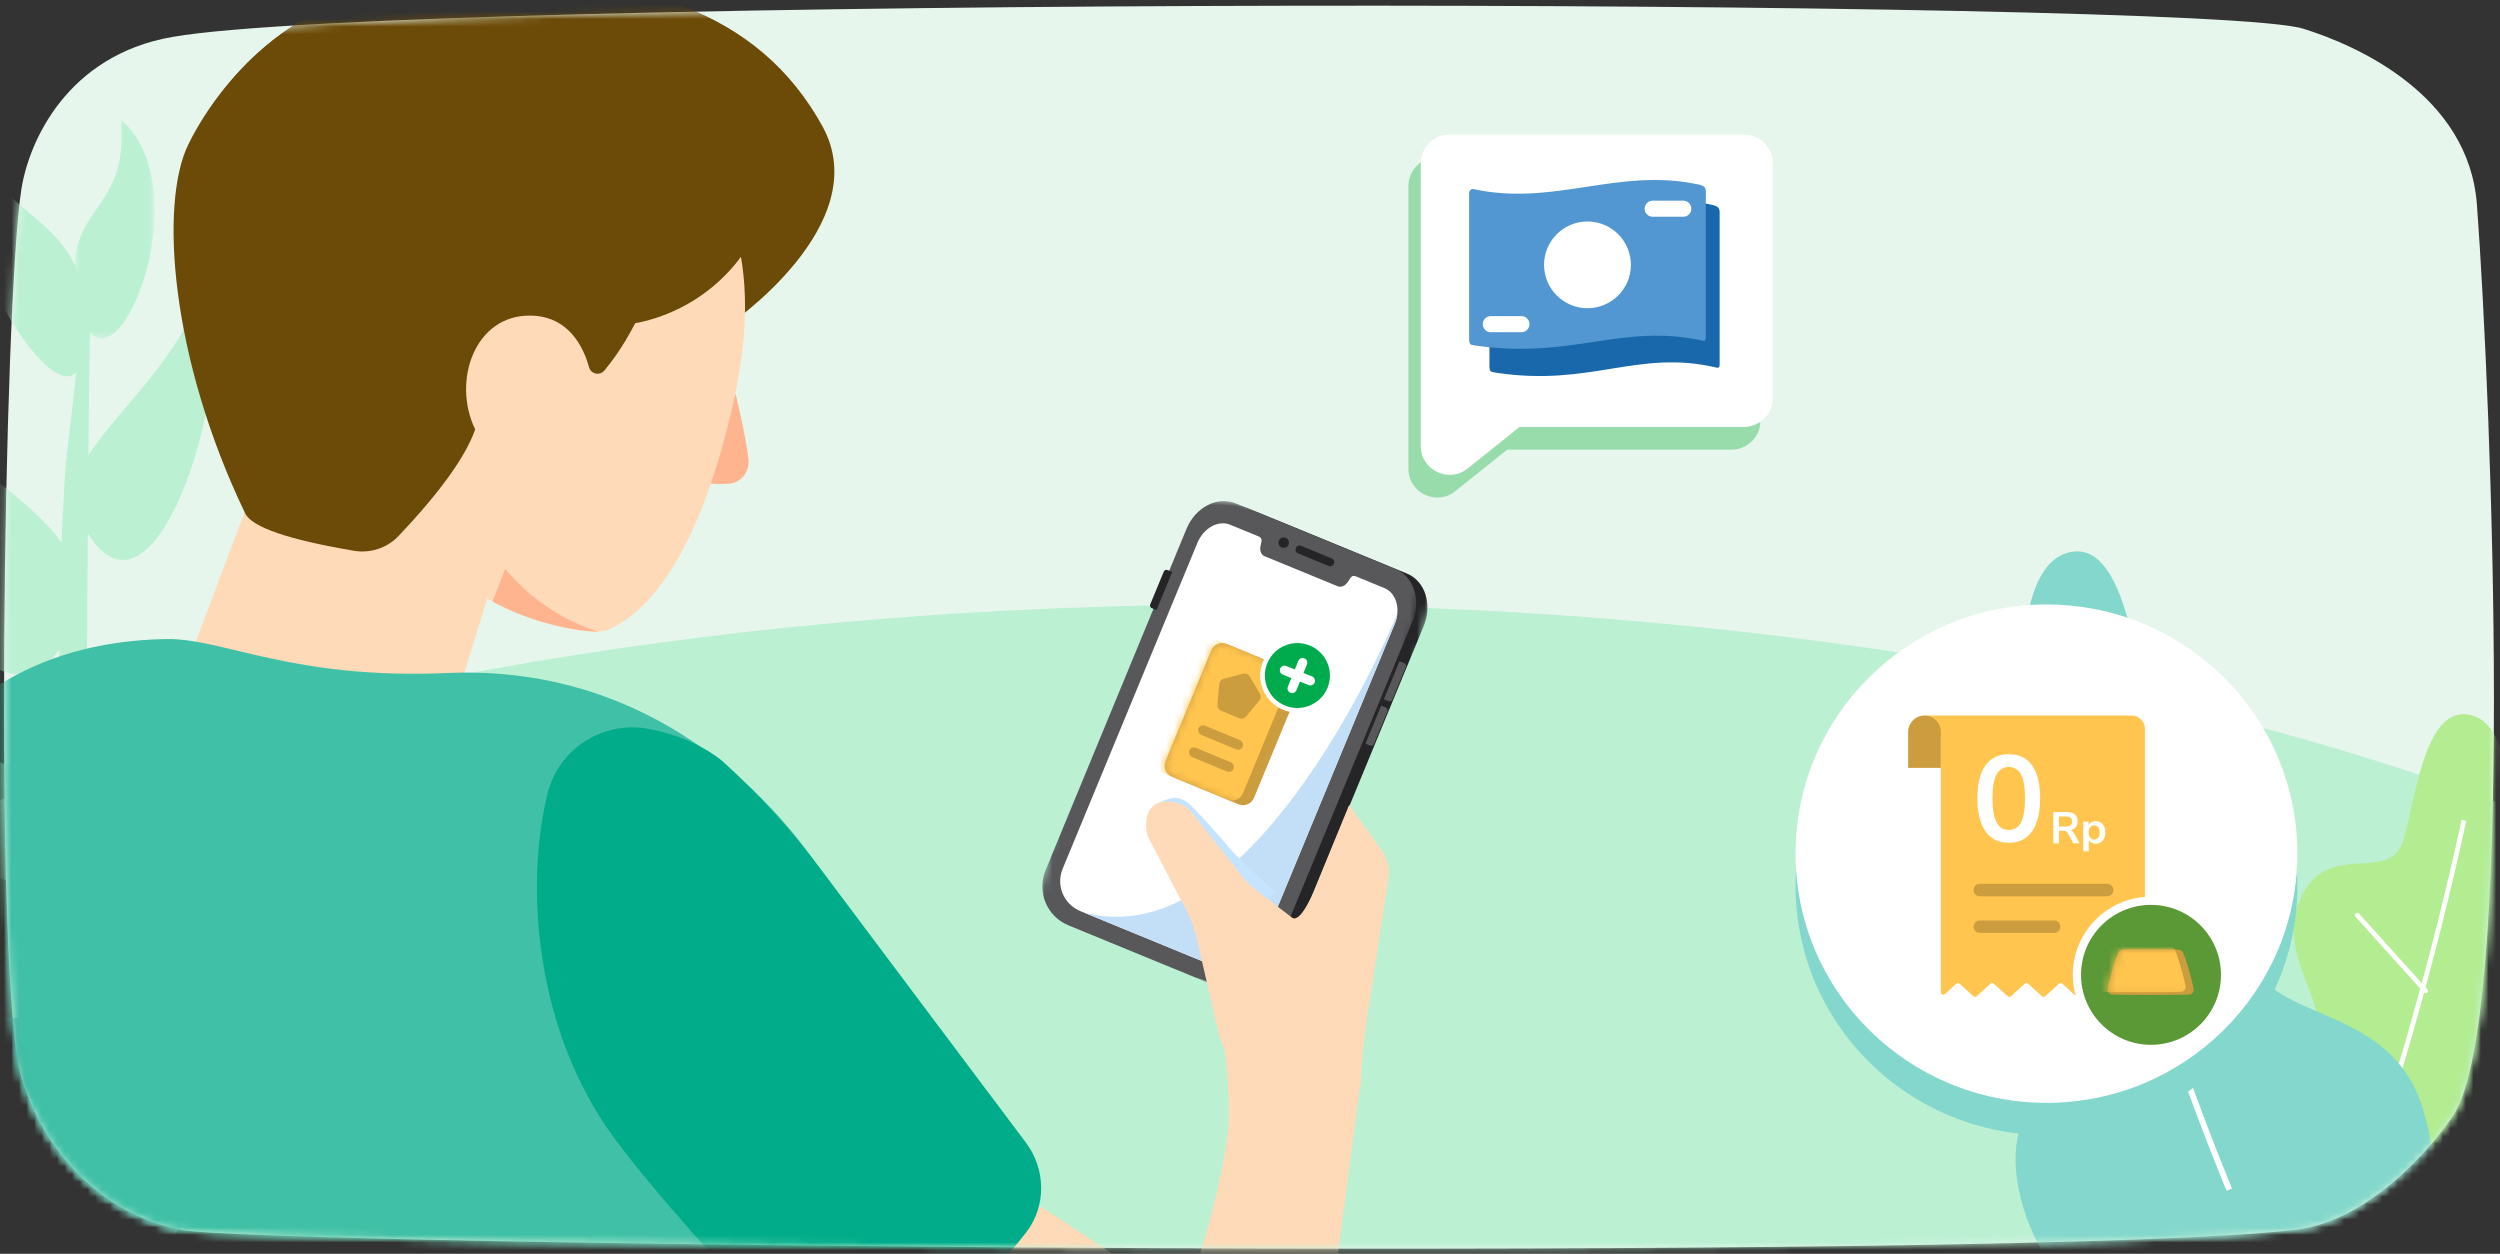 <svg width="329" height="165" viewBox="0 0 329 165" fill="none" xmlns="http://www.w3.org/2000/svg">
<rect x="0" y="0" width="329" height="165" fill="#333333" stroke="none"/>
<path d="M23.726 161.836C34.178 163.994 265.318 166.148 302.104 161.836C312.994 160.56 321.711 148.643 322.983 146.575C330.935 133.643 327.953 53.89 325.965 26.947C324.895 12.446 310.058 5.93 303.098 3.775C289.788 -0.347 53.757 -0.512 22.731 4.853C8.85 7.253 3.818 18.573 2.819 24.866C0.488 39.533 -0.889 129.746 2.847 141.898C5.83 151.598 13.287 159.681 23.726 161.836Z" fill="#E6F6ED"/>
<mask id="mask0_5567_147164" style="mask-type:alpha" maskUnits="userSpaceOnUse" x="0" y="0" width="329" height="165">
<path fill-rule="evenodd" clip-rule="evenodd" d="M23.726 161.836C34.178 163.994 265.318 166.148 302.104 161.836C312.994 160.56 321.711 148.643 322.983 146.575C330.935 133.643 327.953 53.89 325.965 26.947C324.895 12.446 310.058 5.93 303.098 3.775C289.788 -0.347 53.757 -0.512 22.731 4.853C8.85 7.253 3.818 18.573 2.819 24.866C0.488 39.533 -0.889 129.746 2.847 141.898C5.83 151.598 13.287 159.681 23.726 161.836Z" fill="white"/>
</mask>
<g mask="url(#mask0_5567_147164)">
<path d="M404.125 175.298C404.125 228.181 296.558 271.051 163.866 271.051C31.175 271.051 -76.392 228.181 -76.392 175.298C-76.392 122.415 31.175 79.545 163.866 79.545C296.558 79.545 404.125 122.415 404.125 175.298Z" fill="#BBF0D3"/>
</g>
<mask id="mask1_5567_147164" style="mask-type:alpha" maskUnits="userSpaceOnUse" x="0" y="0" width="329" height="165">
<path fill-rule="evenodd" clip-rule="evenodd" d="M23.726 161.836C34.178 163.994 265.318 166.148 302.104 161.836C312.994 160.56 321.711 148.643 322.983 146.575C330.935 133.643 327.953 53.89 325.965 26.947C324.895 12.446 310.058 5.93 303.098 3.775C289.788 -0.347 53.757 -0.512 22.731 4.853C8.85 7.253 3.818 18.573 2.819 24.866C0.488 39.533 -0.889 129.746 2.847 141.898C5.83 151.598 13.287 159.681 23.726 161.836Z" fill="white"/>
</mask>
<g mask="url(#mask1_5567_147164)">
<path d="M9.749 145.864H11.228C11.228 139.58 11.228 137.465 11.378 100.91C11.648 34.65 12.157 30.611 12.157 30.611L8.641 61.202C6.393 95.075 9.27 115.263 9.749 145.864Z" fill="#BBF0D3"/>
<mask id="mask2_5567_147164" style="mask-type:alpha" maskUnits="userSpaceOnUse" x="-13" y="142" width="45" height="24">
<path fill-rule="evenodd" clip-rule="evenodd" d="M-12.478 142.403H31.278V165.683H-12.478V142.403Z" fill="white"/>
</mask>
<g mask="url(#mask2_5567_147164)">
<path d="M14.944 165.683H-0.141C-9.741 165.683 -10.301 158.95 -12.278 149.844C-12.749 147.43 -13.434 145.063 -14.326 142.772L-14.476 142.403H29.28L29.13 142.772C28.259 145.066 27.591 147.433 27.132 149.844C25.114 158.95 24.544 165.683 14.944 165.683Z" fill="#84D7CC"/>
</g>
<path d="M30.349 144.617H-15.535C-16.551 144.625 -17.411 143.869 -17.533 142.861L-18.413 136.209C-18.573 135.119 -17.817 134.105 -16.725 133.945C-16.623 133.931 -16.518 133.924 -16.415 133.924H31.228C32.331 133.914 33.236 134.796 33.247 135.898C33.248 136.002 33.241 136.106 33.226 136.209L32.347 142.861C32.225 143.869 31.366 144.625 30.349 144.617Z" fill="#47A99C"/>
<path d="M8.471 84.402C17.103 69.381 -5.286 64.005 -12.508 50.619C-21.22 61.192 -1.649 101.997 8.471 84.402Z" fill="#BBF0D3"/>
<path d="M10.129 67.426C6.802 59.856 22.836 50.669 26.293 38.36C32.726 45.472 19.989 89.839 10.129 67.426Z" fill="#BBF0D3"/>
<path d="M10.998 46.281C13.146 28.826 1.758 30.322 -2.988 19.889C-10.061 27.349 9.33 59.756 10.998 46.281Z" fill="#BBF0D3"/>
<mask id="mask3_5567_147164" style="mask-type:alpha" maskUnits="userSpaceOnUse" x="9" y="15" width="12" height="30">
<path fill-rule="evenodd" clip-rule="evenodd" d="M9.803 15.71H20.355V44.547H9.803V15.71Z" fill="white"/>
</mask>
<g mask="url(#mask3_5567_147164)">
<path d="M10.349 40.037C7.443 26.741 17.162 28.826 15.894 15.709C27.223 25.644 13.816 55.886 10.349 40.037Z" fill="#BBF0D3"/>
</g>
<mask id="mask4_5567_147164" style="mask-type:alpha" maskUnits="userSpaceOnUse" x="9" y="73" width="29" height="34">
<path fill-rule="evenodd" clip-rule="evenodd" d="M9.102 73.689H37.283V106.351H9.102V73.689Z" fill="white"/>
</mask>
<g mask="url(#mask4_5567_147164)">
<path d="M10.009 94.277C12.716 84.732 28.241 91.614 36.164 73.689C44.584 99.004 2.477 120.769 10.009 94.277Z" fill="#BBF0D3"/>
</g>
<mask id="mask5_5567_147164" style="mask-type:alpha" maskUnits="userSpaceOnUse" x="-18" y="90" width="29" height="27">
<path fill-rule="evenodd" clip-rule="evenodd" d="M-17.451 90.018H10.755V116.522H-17.451V90.018Z" fill="white"/>
</mask>
<g mask="url(#mask5_5567_147164)">
<path d="M10.748 107.194C10.519 98.117 0.709 106.197 -17.223 90.018C-20.43 106.685 11.258 129.615 10.748 107.194Z" fill="#BBF0D3"/>
</g>
</g>
<mask id="mask6_5567_147164" style="mask-type:alpha" maskUnits="userSpaceOnUse" x="0" y="0" width="329" height="165">
<path fill-rule="evenodd" clip-rule="evenodd" d="M23.726 161.836C34.178 163.994 265.318 166.148 302.104 161.836C312.994 160.56 321.711 148.643 322.983 146.575C330.935 133.643 327.953 53.89 325.965 26.947C324.895 12.446 310.058 5.93 303.098 3.775C289.788 -0.347 53.757 -0.512 22.731 4.853C8.85 7.253 3.818 18.573 2.819 24.866C0.488 39.533 -0.889 129.746 2.847 141.898C5.83 151.598 13.287 159.681 23.726 161.836Z" fill="white"/>
</mask>
<g mask="url(#mask6_5567_147164)">
<path d="M316.253 110.663C314.53 116.116 307.114 110.977 303.379 117.039C298.47 125.006 307.183 132.189 304.59 136.996C301.777 142.21 290.164 141.106 286.623 150.792C284.828 155.702 284.757 161.147 286.972 166.858H327.514C328.806 164.877 329.806 162.748 330.394 160.485C333.343 149.134 323.289 148.163 325.36 144.19C328.034 139.06 336.938 136.992 337.52 129.631C338.204 120.972 329.375 118.942 329.815 114.642C330.435 108.581 331.045 95.733 325.303 94.139C324.915 94.032 324.547 93.981 324.197 93.981C318.884 93.981 317.796 105.777 316.253 110.663Z" fill="#B3EC91"/>
<path d="M303.505 176.925C303.505 176.925 316.112 145.583 324.261 107.944" stroke="white" stroke-width="0.63"/>
<path d="M319.21 130.414L310.219 120.439" stroke="white" stroke-width="0.63" stroke-linecap="round"/>
<path fill-rule="evenodd" clip-rule="evenodd" d="M287.812 182.28C278.637 177.255 268.617 168.684 265.899 157.578C262.347 143.068 274.455 141.826 271.961 136.747C268.741 130.189 258.018 127.547 257.318 118.136C256.495 107.067 267.127 104.471 266.597 98.974C265.85 91.227 265.115 74.802 272.03 72.766C279.589 70.54 280.946 87.231 282.927 93.887C285.001 100.859 293.932 94.29 298.43 102.039C304.341 112.224 293.848 121.406 296.971 127.551C300.359 134.215 314.343 132.804 318.607 145.187C321.359 153.178 320.745 162.276 315.373 171.775C307.21 175.289 296.8 178.649 287.812 182.28Z" fill="#84D7CC"/>
<path d="M293.378 156.547C293.378 156.547 280.731 126.716 272.557 90.892" stroke="white" stroke-width="0.781"/>
</g>
<mask id="mask7_5567_147164" style="mask-type:alpha" maskUnits="userSpaceOnUse" x="0" y="0" width="329" height="165">
<path fill-rule="evenodd" clip-rule="evenodd" d="M23.726 161.836C34.178 163.994 265.318 166.148 302.104 161.836C312.994 160.56 321.711 148.643 322.983 146.575C330.935 133.643 327.953 53.89 325.965 26.947C324.895 12.446 310.058 5.93 303.098 3.775C289.788 -0.347 53.757 -0.512 22.731 4.853C8.85 7.253 3.818 18.573 2.819 24.866C0.488 39.533 -0.889 129.746 2.847 141.898C5.83 151.598 13.287 159.681 23.726 161.836Z" fill="white"/>
</mask>
<g mask="url(#mask7_5567_147164)">
<path d="M35.337 59.02L21.379 96.077L56.607 103.199L66.567 70.772L35.337 59.02Z" fill="#FFDAB8"/>
<path d="M95.772 42.857C95.772 42.857 115.35 29.603 108.252 16.65C99.825 1.318 83.656 -3.679 60.237 -3.212C49.278 -2.979 31.716 2.323 24.142 21.186C18.307 35.762 53.742 58.79 49.465 68.664L95.772 42.857Z" fill="#6C4A07"/>
<path d="M96.785 51.749C96.785 51.749 98.078 56.974 98.502 60.395C98.703 62.005 97.57 63.529 95.95 63.649C95.045 63.717 94.134 63.702 93.227 63.602L96.785 51.749Z" fill="#FFB490"/>
<path d="M88.93 17.534C93.539 22.478 101.407 31.367 96.485 53.082C91.439 75.384 84.03 81.131 80.035 82.871C77.411 84.051 66.99 81.127 62.275 77.603C56.355 73.17 44.509 60.973 41.709 47.541C38.409 31.733 42.959 13.831 54.521 10.309C70.868 5.371 85.005 13.372 88.93 17.534Z" fill="#FFDAB8"/>
<path d="M64.831 79.172C69.132 81.486 73.882 82.843 78.759 83.149C73.956 81.603 69.693 78.725 66.466 74.852L64.831 79.172Z" fill="#FFB490"/>
<path d="M80.323 42.923C88.668 42.56 96.133 37.632 99.736 30.107C106.343 17.079 91.061 5.664 91.061 5.664L80.323 42.923Z" fill="#6C4A07"/>
<path d="M69.871 41.532C74.867 41.632 76.793 45.701 77.517 48.325C77.767 49.235 78.926 49.49 79.531 48.767C87.754 38.923 89.944 22.015 90.242 19.375C90.268 19.136 90.223 18.91 90.109 18.699C88.706 16.126 78.559 -0.844 54.392 -1.36C40.361 -1.658 29.454 9.523 24.795 18.983C20.955 26.782 22.438 47.138 32.266 67.558C33.139 69.371 37.91 71.012 46.579 72.482C48.751 72.85 50.963 72.111 52.476 70.512C57.917 64.761 61.27 60.095 62.536 56.515C59.445 50.142 62.486 41.385 69.871 41.532Z" fill="#6C4A07"/>
<path d="M58.843 88.568C93.862 87.031 109.802 117.492 109.802 117.492C109.802 117.492 84.498 213.337 71.472 232.65L-27.441 219.64C-27.441 219.64 -26.189 157.14 -18.924 120.495C-18.924 120.495 -14.863 84.769 21.832 84.097C29.355 83.96 38.402 89.465 58.843 88.568Z" fill="#40C0A6"/>
<path d="M161.676 147.977C161.511 150.933 159.618 161.487 155.695 171.204C145.934 164.613 132.944 156.122 121.651 148.873C105.858 138.645 102.598 136.483 93.73 139.231C93.709 161.683 112.616 177.76 112.616 177.76C112.616 177.76 135.987 192.044 149.867 199.004C163.259 205.723 166.437 203.653 169.787 197.966C173.137 192.28 177.311 154.359 179.051 142.498C180.79 130.637 160.285 132.44 160.986 136.379C161.602 141.594 161.832 145.46 161.676 147.977Z" fill="#FFDAB8"/>
<path d="M72.038 104.508C73.499 98.483 79.428 94.745 85.518 95.949C88.681 96.576 92.118 97.804 95.033 100.13C99.928 104.561 104.373 109.465 108.303 114.769C116.03 125.092 128.548 141.765 135.01 150.37C137.627 153.855 137.723 158.69 135.072 162.147C129.675 169.184 122.513 174.686 114.309 178.089C110.525 179.659 106.161 178.655 103.363 175.664C97.11 168.98 85.806 156.651 80.617 149.463C70.514 135.505 69.039 116.882 72.038 104.508Z" fill="#00AC89"/>
<mask id="mask8_5567_147164" style="mask-type:alpha" maskUnits="userSpaceOnUse" x="136" y="63" width="54" height="71">
<path fill-rule="evenodd" clip-rule="evenodd" d="M149.946 63.758L189.648 72.184L176.596 133.492L136.893 125.067L149.946 63.758Z" fill="white"/>
</mask>
<g mask="url(#mask8_5567_147164)">
<path d="M187.368 82.365L168.852 127.217C167.685 130.039 164.444 131.383 161.609 130.218L142.158 122.224C139.32 121.058 137.965 117.82 139.131 114.996L157.645 70.15C158.816 67.332 161.707 65.845 164.104 66.83L185.147 75.478C185.158 75.483 185.169 75.487 185.18 75.491C187.552 76.49 188.533 79.559 187.368 82.365Z" fill="#252528"/>
</g>
<mask id="mask9_5567_147164" style="mask-type:alpha" maskUnits="userSpaceOnUse" x="135" y="63" width="54" height="71">
<path fill-rule="evenodd" clip-rule="evenodd" d="M148.43 63.166L188.157 71.597L175.074 133.049L135.348 124.619L148.43 63.166Z" fill="white"/>
</mask>
<g mask="url(#mask9_5567_147164)">
<path d="M185.874 81.79L167.309 126.755C166.14 129.585 162.896 130.935 160.061 129.77L140.61 121.776C137.772 120.61 136.42 117.367 137.589 114.536L156.151 69.576C157.324 66.751 160.218 65.258 162.614 66.244L183.658 74.89C183.669 74.895 183.679 74.899 183.69 74.904C186.064 75.904 187.042 78.977 185.874 81.79Z" fill="#58585B"/>
</g>
<path d="M183.546 82.106L165.807 125.007C164.908 127.182 162.414 128.22 160.236 127.323L142.168 119.901C139.985 119.004 138.945 116.509 139.845 114.331L157.58 71.439C158.395 69.478 160.323 68.411 161.888 69.052L165.273 70.444C165.708 70.623 166.114 70.717 166 71.287L165.873 71.922C165.758 72.493 165.982 73.018 166.416 73.197L176.043 77.152C176.476 77.33 177.01 77.115 177.333 76.63L177.693 76.091C177.985 75.653 178.3 75.788 178.678 75.949C178.718 75.967 178.759 75.985 178.801 76.001L182.186 77.391C182.193 77.394 182.2 77.397 182.206 77.399C183.757 78.052 184.356 80.154 183.546 82.106Z" fill="white"/>
<path d="M185.011 87.766L183.227 92.078C183.147 92.271 182.924 92.363 182.729 92.283L182.111 92.028L184.186 87.014L184.805 87.27L184.808 87.271C185 87.353 185.09 87.573 185.011 87.766Z" fill="#58585B"/>
<path d="M152.192 80.289L151.575 80.034C151.381 79.954 151.287 79.73 151.369 79.537L153.152 75.226C153.233 75.031 153.455 74.939 153.65 75.019L154.268 75.275L152.192 80.289Z" fill="#252528"/>
<path d="M182.595 93.605L180.811 97.915C180.73 98.11 180.509 98.203 180.314 98.122L179.696 97.867L181.77 92.852L182.388 93.107C182.39 93.108 182.391 93.109 182.392 93.109C182.584 93.19 182.675 93.412 182.595 93.605Z" fill="#58585B"/>
<path d="M175.555 74.145L175.518 74.233C175.415 74.482 175.129 74.6 174.879 74.498L170.789 72.809C170.541 72.707 170.422 72.422 170.525 72.173L170.562 72.085C170.665 71.836 170.95 71.717 171.199 71.821L175.29 73.506C175.291 73.507 175.292 73.508 175.293 73.508C175.54 73.612 175.657 73.896 175.555 74.145Z" fill="#252528"/>
<path d="M169.573 71.669C169.427 72.02 169.024 72.188 168.672 72.043C168.319 71.897 168.152 71.494 168.298 71.143C168.442 70.792 168.847 70.624 169.199 70.771C169.201 70.77 169.203 70.771 169.204 70.772C169.553 70.919 169.718 71.32 169.573 71.669Z" fill="#252528"/>
<path d="M183.881 80.781C183.837 81.218 183.729 81.666 183.546 82.106L165.807 125.007C164.908 127.181 162.415 128.219 160.236 127.323L142.617 120.086C164.27 125.917 181.997 85.268 183.881 80.781Z" fill="#C3DFF8"/>
<path d="M162.679 115.255L166.004 119.318L167.922 117.444L166.137 115.868L162.531 112.436C162.531 112.436 158.032 107.168 156.474 105.774C156.047 105.392 155.593 105.174 155.159 105.058C154.015 104.752 152.325 105.774 152.325 105.774L162.679 115.255Z" fill="#C4E4FF"/>
<path d="M172.862 117.348C172.862 117.348 171.137 121.607 170.021 120.749L165.159 117.021C164.565 116.581 164.03 116.061 163.571 115.476L156.811 106.899C156.288 106.235 155.543 105.781 154.711 105.626L154.447 105.576C152.765 105.261 151.553 105.714 150.946 107.328C150.752 108.665 150.811 109.632 151.123 110.229L156.287 120.101C156.62 120.736 156.993 121.743 157.404 123.122L159.466 132.067C160.001 134.399 160.448 137.122 161.683 139.163L161.594 143.7L179.05 142.498C179.101 139.947 179.819 133.84 180.243 131.714L182.677 115.841C182.963 114.397 182.612 112.9 181.71 111.745L177.545 105.94L172.862 117.348Z" fill="#FFDAB8"/>
</g>
<path d="M302.339 116.571C302.339 134.682 287.554 149.365 269.316 149.365C251.079 149.365 236.294 134.682 236.294 116.571C236.294 98.459 251.079 83.776 269.316 83.776C286.748 83.776 301.024 97.19 302.253 114.19C302.31 114.976 302.339 115.769 302.339 116.571Z" fill="#84D7CC"/>
<path d="M302.339 112.339C302.339 130.451 287.554 145.133 269.316 145.133C251.079 145.133 236.294 130.451 236.294 112.339C236.294 94.228 251.079 79.545 269.316 79.545C286.748 79.545 301.024 92.958 302.253 109.959C302.31 110.744 302.339 111.538 302.339 112.339Z" fill="white"/>
<path fill-rule="evenodd" clip-rule="evenodd" d="M253.27 94.165H280.524C280.986 94.165 281.433 94.349 281.762 94.677C282.09 95.004 282.272 95.449 282.272 95.912V130.414C282.272 130.694 281.937 130.842 281.734 130.653L280.405 129.458C280.287 129.347 280.098 129.347 279.972 129.458L278.154 131.101C278.035 131.212 277.846 131.212 277.72 131.101L275.902 129.458C275.777 129.347 275.595 129.347 275.469 129.458L273.651 131.101C273.525 131.212 273.343 131.212 273.218 131.101L271.4 129.458C271.274 129.347 271.085 129.347 270.966 129.458L269.148 131.101C269.023 131.212 268.834 131.212 268.715 131.101L266.897 129.458C266.771 129.347 266.582 129.347 266.463 129.458L264.645 131.101C264.52 131.212 264.331 131.212 264.212 131.101L262.387 129.458C262.268 129.347 262.079 129.347 261.953 129.458L260.136 131.101C260.017 131.212 259.828 131.212 259.702 131.101L257.884 129.458C257.765 129.347 257.577 129.347 257.451 129.458L255.954 130.808C255.752 130.997 255.416 130.849 255.416 130.568V97.064H253.27V94.165Z" fill="#FFC54F"/>
<path d="M264.354 110.909C263.014 110.909 261.99 110.405 261.283 109.398C260.576 108.379 260.222 106.932 260.222 105.057C260.222 103.16 260.576 101.718 261.283 100.732C261.99 99.746 263.014 99.253 264.354 99.253C265.704 99.253 266.728 99.746 267.424 100.732C268.132 101.718 268.485 103.154 268.485 105.041C268.485 106.927 268.132 108.379 267.424 109.398C266.717 110.405 265.693 110.909 264.354 110.909ZM264.354 109.221C265.082 109.221 265.618 108.889 265.961 108.224C266.315 107.549 266.492 106.488 266.492 105.041C266.492 103.605 266.315 102.565 265.961 101.922C265.618 101.268 265.082 100.941 264.354 100.941C263.635 100.941 263.1 101.268 262.746 101.922C262.392 102.565 262.215 103.605 262.215 105.041C262.215 106.488 262.392 107.549 262.746 108.224C263.1 108.889 263.635 109.221 264.354 109.221Z" fill="white"/>
<path d="M270.212 110.979V106.857H272.001C272.453 106.857 272.801 106.966 273.047 107.184C273.293 107.399 273.415 107.701 273.415 108.091C273.415 108.398 273.335 108.654 273.176 108.856C273.016 109.055 272.786 109.19 272.486 109.26C272.685 109.322 272.848 109.472 272.977 109.71L273.667 110.979H272.842L272.129 109.663C272.059 109.535 271.975 109.447 271.878 109.4C271.784 109.353 271.663 109.33 271.515 109.33H270.96V110.979H270.212ZM270.96 108.775H271.872C272.418 108.775 272.69 108.552 272.69 108.108C272.69 107.668 272.418 107.447 271.872 107.447H270.96V108.775ZM274.149 112.031V108.12H274.862V108.576C274.944 108.42 275.067 108.295 275.231 108.202C275.398 108.108 275.587 108.061 275.798 108.061C276.047 108.061 276.266 108.122 276.453 108.243C276.644 108.363 276.792 108.535 276.897 108.757C277.002 108.975 277.055 109.238 277.055 109.546C277.055 109.85 277.002 110.115 276.897 110.341C276.792 110.563 276.646 110.735 276.458 110.856C276.271 110.977 276.051 111.037 275.798 111.037C275.595 111.037 275.412 110.994 275.248 110.908C275.089 110.819 274.966 110.7 274.88 110.552V112.031H274.149ZM275.593 110.482C275.811 110.482 275.987 110.404 276.119 110.248C276.252 110.088 276.318 109.854 276.318 109.546C276.318 109.234 276.252 109.003 276.119 108.851C275.987 108.695 275.811 108.617 275.593 108.617C275.375 108.617 275.2 108.695 275.067 108.851C274.935 109.003 274.868 109.234 274.868 109.546C274.868 109.854 274.935 110.088 275.067 110.248C275.2 110.404 275.375 110.482 275.593 110.482Z" fill="white"/>
<path fill-rule="evenodd" clip-rule="evenodd" d="M255.415 96.312C255.415 95.743 255.183 95.197 254.789 94.794C254.385 94.391 253.836 94.165 253.269 94.165C252.694 94.165 252.153 94.391 251.749 94.794C251.346 95.197 251.114 95.743 251.114 96.312C251.114 97.964 251.114 101.047 251.114 101.047H255.415C255.415 101.047 255.415 97.964 255.415 96.312Z" fill="#CC9D3F"/>
<path d="M277.307 117.953H260.535C260.082 117.953 259.715 117.585 259.715 117.132C259.715 116.679 260.082 116.312 260.535 116.312H277.307C277.76 116.312 278.128 116.679 278.128 117.132C278.128 117.585 277.76 117.953 277.307 117.953Z" fill="#CC9D3F"/>
<path d="M270.324 122.771H260.541C260.087 122.771 259.72 122.404 259.72 121.951C259.72 121.497 260.087 121.13 260.541 121.13H270.324C270.777 121.13 271.145 121.497 271.145 121.951C271.145 122.404 270.777 122.771 270.324 122.771Z" fill="#CC9D3F"/>
<path d="M292.822 128.29C292.822 133.675 288.457 138.04 283.072 138.04C277.687 138.04 273.322 133.675 273.322 128.29C273.322 122.904 277.687 118.54 283.072 118.54C288.457 118.54 292.822 122.904 292.822 128.29Z" fill="#5B9836" stroke="white" stroke-width="1.083"/>
<path fill-rule="evenodd" clip-rule="evenodd" d="M288.109 130.872C287.389 130.956 278.672 130.956 277.952 130.872C277.573 130.828 277.31 130.517 277.373 130.183C277.458 129.743 277.626 128.994 277.965 127.765C278.364 126.32 278.645 125.634 278.809 125.314C278.898 125.139 279.073 125.013 279.286 124.975C279.741 124.894 286.32 124.894 286.775 124.975C286.988 125.013 287.163 125.139 287.252 125.314C287.416 125.634 287.697 126.32 288.096 127.765C288.435 128.994 288.604 129.743 288.688 130.183C288.751 130.517 288.488 130.828 288.109 130.872Z" fill="#CC9D3F"/>
<mask id="mask10_5567_147164" style="mask-type:alpha" maskUnits="userSpaceOnUse" x="277" y="124" width="12" height="7">
<path fill-rule="evenodd" clip-rule="evenodd" d="M288.109 130.872C287.389 130.956 278.672 130.956 277.952 130.872C277.573 130.828 277.31 130.517 277.373 130.183C277.458 129.743 277.626 128.994 277.965 127.765C278.364 126.32 278.645 125.634 278.809 125.314C278.898 125.139 279.073 125.013 279.286 124.975C279.741 124.894 286.32 124.894 286.775 124.975C286.988 125.013 287.163 125.139 287.252 125.314C287.416 125.634 287.697 126.32 288.096 127.765C288.435 128.994 288.604 129.743 288.688 130.183C288.751 130.517 288.488 130.828 288.109 130.872Z" fill="white"/>
</mask>
<g mask="url(#mask10_5567_147164)">
<path fill-rule="evenodd" clip-rule="evenodd" d="M287.047 130.518C286.326 130.602 277.609 130.602 276.89 130.518C276.511 130.474 276.247 130.163 276.311 129.829C276.395 129.389 276.563 128.64 276.903 127.411C277.302 125.966 277.583 125.28 277.746 124.96C277.836 124.785 278.011 124.659 278.224 124.621C278.678 124.54 285.258 124.54 285.712 124.621C285.925 124.659 286.1 124.785 286.19 124.96C286.353 125.28 286.634 125.966 287.033 127.411C287.372 128.64 287.541 129.389 287.625 129.829C287.689 130.163 287.425 130.474 287.047 130.518Z" fill="#FFC54F"/>
</g>
<path d="M191.516 64.645L198.352 59.175H227.874C229.97 59.175 231.67 57.478 231.67 55.385V24.486C231.67 22.394 229.97 20.696 227.874 20.696H189.141C187.045 20.696 185.345 22.394 185.345 24.486V61.686C185.345 64.866 189.032 66.634 191.516 64.645Z" fill="#99DCAB"/>
<path d="M193.143 61.653L199.979 56.183H229.501C231.597 56.183 233.297 54.486 233.297 52.393V21.494C233.297 19.402 231.597 17.704 229.501 17.704H190.768C188.672 17.704 186.972 19.402 186.972 21.494V58.694C186.972 61.873 190.659 63.642 193.143 61.653Z" fill="white"/>
<path fill-rule="evenodd" clip-rule="evenodd" d="M196.871 49.044C196.383 48.97 196.269 48.94 196.17 48.839C196.071 48.738 196.01 48.592 196.01 48.168C196.01 37.982 196.01 31.12 196.01 28.21C196.01 28.175 196.01 28.133 196.01 28.089C196.01 27.812 196.234 27.589 196.51 27.589C206.883 30.043 215.129 24.55 225.502 27.005C225.958 27.151 226.054 27.252 226.139 27.346C226.224 27.44 226.304 27.68 226.304 27.889C226.303 35.925 226.303 42.651 226.304 48.04C226.304 48.243 226.169 48.441 225.972 48.395C225.952 48.391 225.931 48.384 225.91 48.377C215.536 45.921 209.322 50.952 196.871 49.044Z" fill="#1868AB"/>
<path fill-rule="evenodd" clip-rule="evenodd" d="M194.223 45.481C193.72 45.409 193.603 45.38 193.501 45.283C193.399 45.186 193.337 45.046 193.337 44.639C193.337 34.855 193.337 28.263 193.337 25.468C193.337 25.443 193.337 25.415 193.337 25.385C193.337 25.101 193.567 24.871 193.851 24.871C204.518 27.229 212.997 21.953 223.664 24.31C224.133 24.451 224.231 24.548 224.319 24.638C224.406 24.728 224.488 24.959 224.488 25.16C224.487 32.879 224.487 39.339 224.488 44.516C224.488 44.71 224.359 44.895 224.169 44.861C224.141 44.856 224.112 44.849 224.083 44.839C213.416 42.48 207.026 47.313 194.223 45.481Z" fill="#5297D1"/>
<path fill-rule="evenodd" clip-rule="evenodd" d="M208.913 40.56C205.756 40.56 203.197 38.006 203.197 34.855C203.197 31.704 205.756 29.149 208.913 29.149C212.068 29.149 214.627 31.704 214.627 34.855C214.627 38.006 212.068 40.56 208.913 40.56Z" fill="white"/>
<path d="M217.494 27.465H221.52" stroke="white" stroke-width="2.118" stroke-linecap="round"/>
<path d="M196.194 42.66H200.221" stroke="white" stroke-width="2.118" stroke-linecap="round"/>
<path fill-rule="evenodd" clip-rule="evenodd" d="M159.398 85.602C159.731 84.798 160.653 84.415 161.457 84.748L170.198 88.362C171.002 88.695 171.385 89.617 171.052 90.422L165.028 104.989C164.695 105.793 163.773 106.176 162.969 105.843L154.228 102.229C153.424 101.896 153.041 100.974 153.374 100.17L159.398 85.602Z" fill="#CC9D3F"/>
<mask id="mask11_5567_147164" style="mask-type:alpha" maskUnits="userSpaceOnUse" x="153" y="84" width="19" height="22">
<path fill-rule="evenodd" clip-rule="evenodd" d="M159.398 85.602C159.731 84.798 160.653 84.415 161.457 84.748L170.198 88.362C171.002 88.695 171.385 89.617 171.052 90.422L165.028 104.989C164.695 105.793 163.773 106.176 162.969 105.843L154.228 102.229C153.424 101.896 153.041 100.974 153.374 100.17L159.398 85.602Z" fill="white"/>
</mask>
<g mask="url(#mask11_5567_147164)">
<rect x="158.544" y="83.543" width="12.611" height="18.917" rx="1.576" transform="rotate(22.467 158.544 83.543)" fill="#FFC54F"/>
<path fill-rule="evenodd" clip-rule="evenodd" d="M163.632 88.651L161.036 89.325C160.718 89.407 160.482 89.689 160.453 90.023L160.21 92.75C160.181 93.084 160.364 93.394 160.663 93.518L163.109 94.529C163.409 94.653 163.757 94.563 163.972 94.306L165.726 92.204C165.941 91.947 165.974 91.58 165.807 91.297L164.445 88.987C164.278 88.704 163.95 88.569 163.632 88.651Z" fill="#CC9D3F"/>
<rect x="157.969" y="95.246" width="6.306" height="1.314" rx="0.657" transform="rotate(22.467 157.969 95.246)" fill="#CC9D3F"/>
<rect x="156.764" y="98.16" width="6.306" height="1.314" rx="0.657" transform="rotate(22.467 156.764 98.16)" fill="#CC9D3F"/>
</g>
<path d="M171.402 93.43L171.402 93.43C172.566 93.26 173.639 92.644 174.372 91.694L174.373 91.693C174.62 91.375 174.828 91.014 174.987 90.622C175.94 88.278 174.811 85.609 172.463 84.658C170.115 83.706 167.442 84.835 166.489 87.178C165.537 89.521 166.665 92.19 169.014 93.142C169.8 93.461 170.619 93.545 171.402 93.43Z" fill="#00AB4E" stroke="white" stroke-width="0.612"/>
<path d="M171.428 87.203L170.049 90.597" stroke="white" stroke-width="1.224" stroke-linecap="round"/>
<path d="M169.039 88.211L172.438 89.588" stroke="white" stroke-width="1.224" stroke-linecap="round"/>
</svg>
